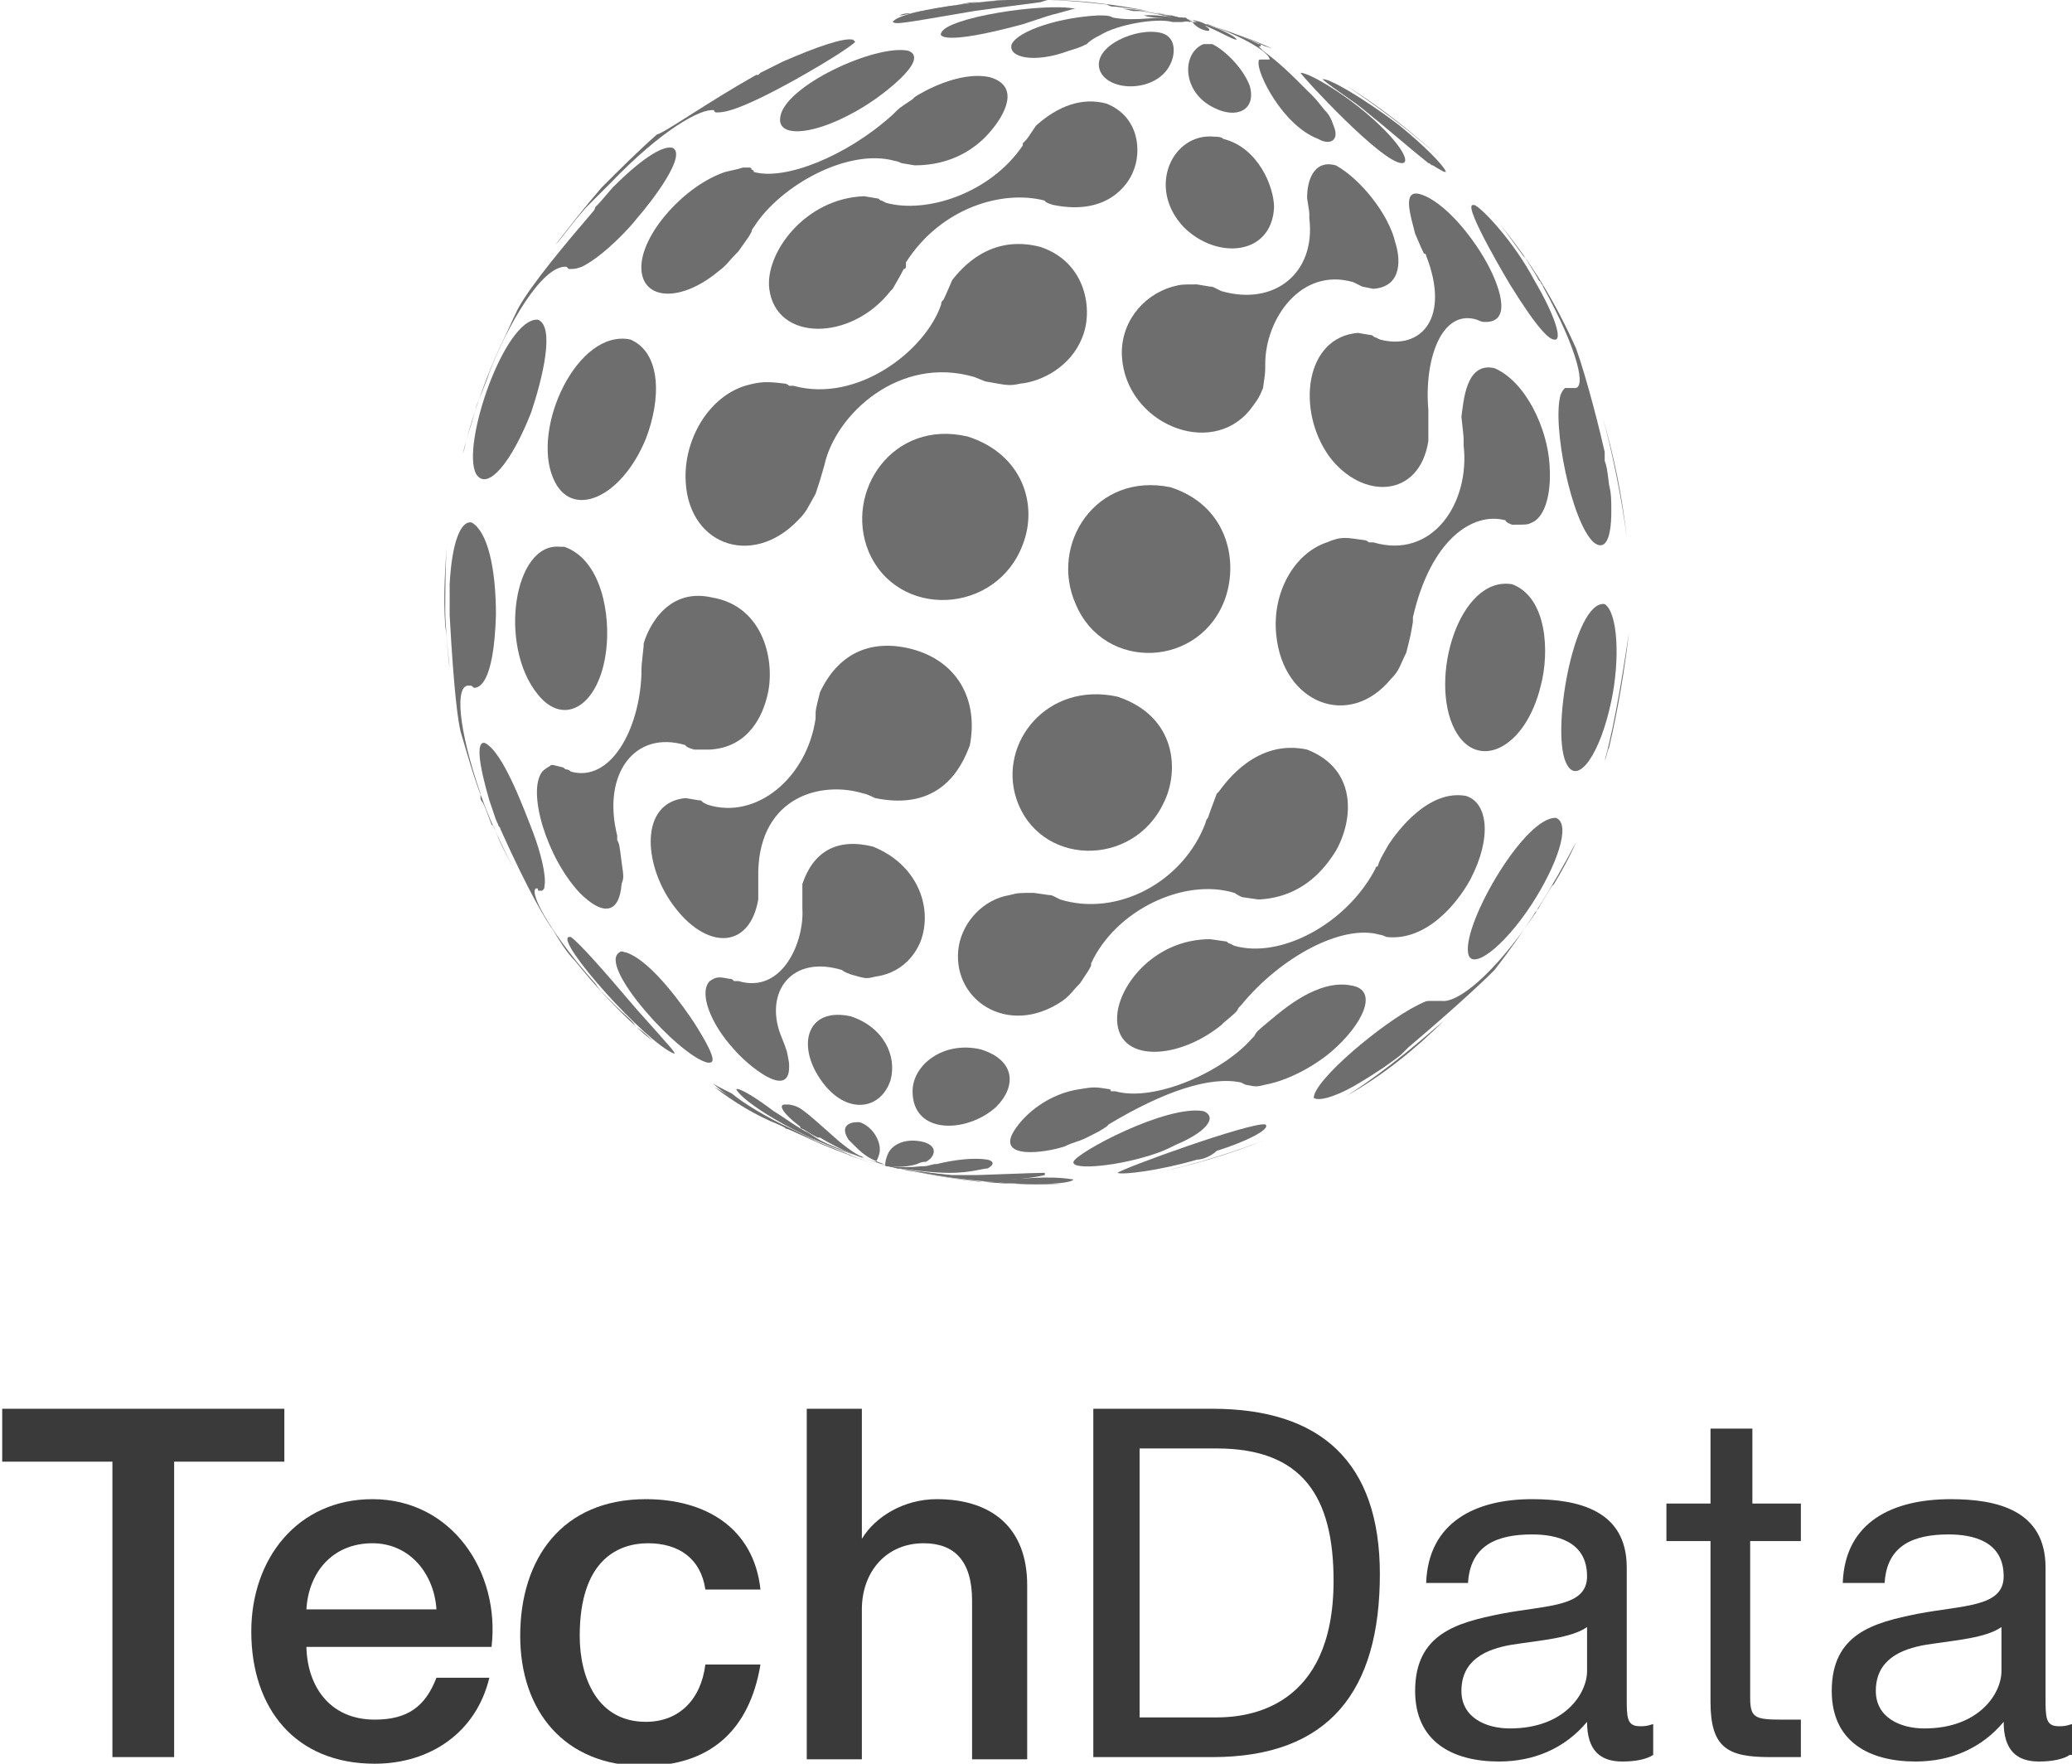 <?xml version="1.0" encoding="utf-8"?>
<!-- Generator: Adobe Illustrator 21.0.0, SVG Export Plug-In . SVG Version: 6.00 Build 0)  -->
<svg version="1.1" id="Layer_1" xmlns="http://www.w3.org/2000/svg" xmlns:xlink="http://www.w3.org/1999/xlink" x="0px" y="0px"
	 viewBox="0 0 94 80" style="enable-background:new 0 0 94 80;" xml:space="preserve">
<style type="text/css">
	.st0{fill:#3A3A3A;}
	.st1{fill:#808080;}
	.st2{fill:#F2F2F2;}
	.st3{fill:#6E6E6E;}
</style>
<g>
	<g>
		<g>
			<g>
				<path class="st0" d="M49.6,63.9H55c4.9,0,7.6,2.4,7.6,7.5c0,5.3-2.3,8.3-7.6,8.3h-5.4V63.9z M51.7,77.9h3.5
					c1.4,0,5.3-0.4,5.3-6.2c0-3.8-1.4-6-5.3-6h-3.5V77.9z"/>
				<path class="st0" d="M75,79.6c-0.3,0.2-0.8,0.3-1.4,0.3c-1,0-1.6-0.5-1.6-1.8c-1,1.2-2.4,1.8-4,1.8c-2.1,0-3.8-0.9-3.8-3.2
					c0-2.6,1.9-3.1,3.9-3.5c2.1-0.4,3.9-0.3,3.9-1.7c0-1.6-1.4-1.9-2.5-1.9c-1.6,0-2.8,0.5-2.9,2.2h-1.9C64.8,69,67,68,69.5,68
					c2.1,0,4.3,0.5,4.3,3.1V77c0,0.9,0,1.3,0.6,1.3c0.2,0,0.3,0,0.6-0.1V79.6z M72,73.8c-0.7,0.5-2.1,0.6-3.4,0.8
					c-1.2,0.2-2.3,0.7-2.3,2.1c0,1.2,1.1,1.7,2.2,1.7c2.5,0,3.5-1.6,3.5-2.6V73.8z"/>
				<path class="st0" d="M79.4,68.2h2.3v1.7h-2.3V77c0,0.9,0.2,1,1.4,1h0.9v1.7h-1.4c-1.9,0-2.7-0.4-2.7-2.5v-7.3h-2v-1.7h2v-3.4
					h1.9V68.2z"/>
				<path class="st0" d="M93.9,79.6c-0.3,0.2-0.8,0.3-1.4,0.3c-1,0-1.6-0.5-1.6-1.8c-1,1.2-2.4,1.8-4,1.8c-2.1,0-3.8-0.9-3.8-3.2
					c0-2.6,1.9-3.1,3.9-3.5c2.1-0.4,3.9-0.3,3.9-1.7c0-1.6-1.4-1.9-2.5-1.9c-1.6,0-2.8,0.5-2.9,2.2h-1.9c0.1-2.8,2.3-3.8,4.9-3.8
					c2.1,0,4.3,0.5,4.3,3.1V77c0,0.9,0,1.3,0.6,1.3c0.2,0,0.3,0,0.6-0.1V79.6z M90.8,73.8c-0.7,0.5-2.1,0.6-3.4,0.8
					c-1.2,0.2-2.3,0.7-2.3,2.1c0,1.2,1.1,1.7,2.2,1.7c2.5,0,3.5-1.6,3.5-2.6V73.8z"/>
			</g>
			<g>
				<path class="st0" d="M0.1,63.9h12.8v2.4h-5v13.4H5.1V66.3h-5V63.9z"/>
				<path class="st0" d="M13.9,74.6c0,1.8,1,3.4,3.1,3.4c1.5,0,2.3-0.6,2.8-1.9h2.4C21.6,78.6,19.5,80,17,80c-3.6,0-5.6-2.5-5.6-6
					c0-3.3,2.1-6,5.5-6c3.6,0,5.8,3.3,5.4,6.7H13.9z M19.8,73c-0.1-1.6-1.2-3-2.9-3c-1.8,0-2.9,1.3-3,3H19.8z"/>
				<path class="st0" d="M32,72.1c-0.2-1.4-1.2-2.1-2.6-2.1c-1.3,0-3.1,0.7-3.1,4.2c0,1.9,0.8,3.9,3,3.9c1.5,0,2.5-1,2.7-2.6h2.5
					c-0.5,3-2.3,4.6-5.3,4.6c-3.6,0-5.6-2.5-5.6-5.9c0-3.5,1.9-6.2,5.7-6.2c2.7,0,4.9,1.3,5.2,4.1H32z"/>
				<path class="st0" d="M36.6,63.9h2.5v5.9h0c0.6-1,1.9-1.8,3.4-1.8c2.5,0,4.1,1.3,4.1,3.9v7.9h-2.5v-7.2c0-1.8-0.8-2.6-2.2-2.6
					c-1.7,0-2.8,1.3-2.8,3v6.8h-2.5V63.9z"/>
			</g>
		</g>
	</g>
	<g>
		<path class="st1" d="M54.6,1.1c-0.2-0.1-0.3-0.1-0.6-0.2C54.3,1,54.5,1.1,54.6,1.1"/>
		<path class="st2" d="M53.3,23.4c0,0-0.1-0.1-0.1-0.2c0-0.1,0.1-0.2,0.1-0.2c0.2,0,0.3,0.3,0.4,0.4C53.6,23.4,53.4,23.5,53.3,23.4"
			/>
		<path class="st3" d="M53.1,2.9c-0.6,1.3-2.8,1.3-3.2,0.3c-0.4-1.1,1.7-2,2.8-1.7C53.4,1.7,53.3,2.5,53.1,2.9"/>
		<path class="st3" d="M46.4,1.1c-3.7,1-3.8,0.5-3.7,0.4c0.2-0.7,4.7-1.4,6.1-1.1c0,0,0,0,0,0c0,0,0,0,0,0c-0.1,0-0.1,0-0.8,0.2
			C47.6,0.7,47.6,0.7,46.4,1.1"/>
		<path class="st3" d="M53.7,0.9C53.7,0.9,53.7,0.9,53.7,0.9c-0.4-0.1-0.7-0.1-1.1-0.1c-0.5,0-0.7-0.1-0.7-0.1c0,0,0.8-0.1,2.2,0.3
			C54,0.9,53.7,0.9,53.7,0.9"/>
		<path class="st3" d="M54.1,0.9c-0.2,0-0.3,0.1-0.5,0.1c-0.1,0-0.1,0-0.3,0c0,0-0.1,0-0.1,0l0,0c-0.7-0.2-2.5,0.1-3.3,0.6
			c-0.2,0.1-0.4,0.2-0.6,0.4c-0.4,0.2-0.5,0.2-0.8,0.3c-1.6,0.6-2.8,0.3-2.6-0.3c0.3-0.6,2.1-1.2,3.9-1.3c0.4,0,0.5,0,0.7,0.1l0,0
			l0,0l0,0l0,0c1.1,0.2,2.1-0.1,3.2,0l0,0c0,0,0,0,0.1,0C53.9,0.9,53.9,0.9,54.1,0.9C54.1,1,54.1,0.9,54.1,0.9"/>
		<path class="st3" d="M53.4,0.8c-0.4-0.1-0.7-0.1-0.9-0.2c-0.4-0.1-0.6-0.1-1.1-0.1c-0.4-0.1-0.5-0.1-0.5-0.1c0.1,0,1.2,0,3.2,0.6
			C54,0.9,53.4,0.8,53.4,0.8"/>
		<path class="st3" d="M44.2,0.5c-3.5,0.6-3.5,0.6-3.7,0.5c0.3-0.6,5.6-1.2,7.1-1c-0.1,0-0.1,0-0.4,0.1C46.5,0.2,45.6,0.3,44.2,0.5"
			/>
		<path class="st3" d="M53.1,0.7c-0.1,0-0.1,0-0.2,0c-1-0.2-1.7-0.3-2.2-0.4c1.1,0.2,2.2,0.4,3.3,0.7C53.9,0.9,53.2,0.7,53.1,0.7"/>
		<path class="st3" d="M53.5,0.8c-1.1-0.3-2.1-0.4-2.9-0.5c-0.2,0-0.2,0-0.4-0.1l0,0l0,0c-0.3,0-2.6-0.4-5.8-0.1
			c-0.4,0-0.4,0-1.3,0.2c-0.5,0.1-0.9,0.2-1.3,0.2c-0.5,0.1-0.8,0.2-1,0.2c0.2-0.1,0.4-0.1,0.6-0.1c1.4-0.3,2.7-0.5,4.1-0.6
			c0.7,0,1.3,0,2,0c1.9,0,3.7,0.3,5.6,0.7l0,0c0.1,0,0.1,0,0.2,0.1c0.2,0.1,0.2,0.1,0.7,0.2C53.9,0.9,53.7,0.8,53.5,0.8"/>
		<path class="st3" d="M46.4,24.7c-1.2,3.2-5.7,3.4-7,0.3c-1.1-2.7,1.1-6,4.5-5.2C46.4,20.6,47.1,22.9,46.4,24.7"/>
		<path class="st3" d="M39.7,4.5c-2.3,1.6-4.5,1.9-4.3,0.8c0.2-1.4,4.3-3.3,5.8-3C42.3,2.7,39.7,4.5,39.7,4.5"/>
		<path class="st3" d="M29.3,19.9c-1.1,2.7-3.4,3.7-4.2,1.8c-1-2.3,1.1-6.8,3.5-6.3C30,16,30,18.1,29.3,19.9"/>
		<path class="st3" d="M51.4,7.8c-0.2,0.5-1.1,2-3.6,1.5c0,0,0,0,0,0c0,0-0.4-0.1-0.4-0.2l0,0c-1.9-0.5-4.7,0.3-6.3,2.8c0,0,0,0,0,0
			c0,0,0,0,0,0.1c0,0.1,0,0.1,0,0.1l0,0l0,0c0,0,0,0.1-0.1,0.1c-0.1,0.2-0.1,0.2-0.5,0.9l-0.1,0.1c-1.8,2.3-5.2,2.3-5.5-0.1
			c-0.2-1.6,1.6-4.1,4.3-4.2l0.6,0.1c0.1,0,0.1,0.1,0.2,0.1c0.2,0.1,0.2,0.1,0.2,0.1l0,0c1.8,0.5,4.7-0.4,6.2-2.6c0,0,0-0.1,0-0.1
			l0,0l0,0l0.1-0.1c0.1-0.1,0.1-0.1,0.5-0.7c1-0.9,2.1-1.3,3.2-1C51.7,5.3,51.8,6.9,51.4,7.8"/>
		<path class="st3" d="M49.1,15.3c-0.5,1.3-1.8,2-2.8,2.1c-0.5,0.1-0.5,0.1-1.6-0.1c0,0-0.5-0.2-0.5-0.2l0,0c-3.4-1-6.3,1.7-6.8,4
			c-0.2,0.7-0.2,0.7-0.4,1.3c-0.4,0.7-0.4,0.8-0.8,1.2c-2.1,2.2-5.1,1.1-5.1-2c0-1.8,1.1-3.6,2.7-4.1c0.7-0.2,1-0.2,1.8-0.1
			c0.1,0,0.2,0.1,0.2,0.1c0,0,0.1,0,0.1,0l0,0l0.1,0c2.9,0.8,6-1.6,6.7-3.7l0,0c0-0.1,0-0.1,0.1-0.2c0.1-0.2,0.1-0.2,0.4-0.9
			c0.4-0.5,1.7-2.1,4-1.5C49.3,11.9,49.6,14.1,49.1,15.3"/>
		<path class="st3" d="M44.9,6c-0.6,0.7-1.7,1.5-3.4,1.5l-0.6-0.1c-0.2-0.1-0.3-0.1-0.3-0.1l0,0c-2.1-0.6-5.2,1.1-6.4,3l0,0
			c0,0-0.1,0.1-0.1,0.2c-0.1,0.2-0.1,0.2-0.6,0.9c-0.5,0.5-0.5,0.6-0.9,0.9c-1.8,1.5-3.6,1.3-3.5-0.3c0.1-1.5,2-3.6,3.8-4.2
			c0.4-0.1,0.5-0.1,0.8-0.2c0,0,0,0,0.1,0l0,0L34,7.6c0,0,0.1,0,0.1,0.1c0,0,0.1,0,0.1,0.1l0,0c1.4,0.4,4.2-0.7,6.3-2.6l0,0
			c0,0,0,0,0,0c0,0,0.1-0.1,0.1-0.1c0.2-0.2,0.2-0.2,0.8-0.6l0.1-0.1c0.3-0.2,2-1.2,3.4-0.9C46.3,3.9,45.6,5.2,44.9,6"/>
		<path class="st3" d="M24.1,18.7c-0.9,2.3-2,3.6-2.5,2.8c-0.7-1.3,1.3-7.1,2.8-7C25.2,14.8,24.6,17.2,24.1,18.7"/>
		<path class="st3" d="M36.1,3.6c-2.7,1.5-3.3,1.5-3.6,1.5c0,0,0,0,0,0c0,0-0.1,0-0.1-0.1l0,0c-0.6-0.1-2.4,0.9-4.7,3.3c0,0,0,0,0,0
			c0,0-0.1,0.1-0.1,0.1c0,0,0,0,0,0l0,0l0,0c0,0-0.1,0.1-0.1,0.1c-0.2,0.2-0.2,0.2-0.8,0.8l-0.1,0.1c-0.8,0.9-1.1,1.4-1.4,1.7
			c0.7-0.9,1.4-1.8,2.1-2.6c0.8-0.8,1.6-1.6,2.5-2.4C30.2,6,32,4.7,34.3,3.4c0,0,0.1,0,0.1,0l0,0l0,0c0,0,0.1-0.1,0.1-0.1
			c0.2-0.1,0.2-0.1,1-0.5c1.6-0.7,2.8-1.1,3.2-1c0,0,0,0,0.1,0.1C38.6,2.1,37.7,2.7,36.1,3.6"/>
		<path class="st3" d="M28.9,9.9c-0.3,0.4-1.5,1.7-2.5,2.2c-0.3,0.1-0.3,0.1-0.6,0.1c0,0-0.1-0.1-0.1-0.1l0,0
			c-1.1-0.1-2.7,2.7-3.5,4.8c-0.1,0.3-0.1,0.3-0.5,1.3c-0.1,0.2-0.2,0.7-0.4,1.3c-0.1,0.3-0.2,0.6-0.3,1.1c0.1-0.3,0.1-0.5,0.2-0.8
			c0.4-1.4,0.9-2.8,1.5-4.1c0.3-0.6,0.5-1.1,0.8-1.7c0.6-1.1,2.2-3,3.4-4.4l0,0c0,0,0.1-0.1,0.1-0.2c0.2-0.2,0.2-0.2,0.8-0.9
			C29,7.3,30,6.6,30.5,6.7C31.2,7,29.6,9.1,28.9,9.9"/>
		<path class="st3" d="M40.4,49c-0.5,1.5-2.3,1.6-3.4-0.4c-0.8-1.5-0.2-2.9,1.6-2.5C40.1,46.6,40.7,47.9,40.4,49"/>
		<path class="st3" d="M27.5,29.5c-0.3,2.5-1.9,3.5-3.1,2c-1.8-2.2-1.1-6.9,1-6.7c0.1,0,0.1,0,0.2,0C27.3,25.4,27.7,27.9,27.5,29.5"
			/>
		<path class="st3" d="M31.5,46.4c1.2,1.9,0.8,1.8,0.6,1.8c-1.3-0.3-5-4.4-4-5c0.1-0.1,0.2,0,0.3,0C29.6,43.6,31.1,45.8,31.5,46.4"
			/>
		<path class="st3" d="M44,33.8c-0.4,1.1-1.4,3-4.3,2.4c0,0,0,0,0,0c0,0-0.4-0.2-0.5-0.2l0,0c-1.9-0.6-4.7,0.1-4.8,3.5c0,0,0,0,0,0
			c0,0,0,0.1,0,0.1c0,0,0,0.1,0,0.1l0,0l0,0c0,0,0,0.1,0,0.1c0,0.2,0,0.2,0,0.9l0,0.1C34,43.1,32,43.1,30.5,41
			c-1.3-1.8-1.5-4.6,0.6-4.8l0.6,0.1c0.1,0,0.1,0,0.2,0.1c0.2,0.1,0.2,0.1,0.2,0.1l0,0c2.2,0.7,4.5-1.2,4.9-3.9c0,0,0,0,0,0l0,0l0,0
			c0,0,0-0.1,0-0.1c0-0.3,0-0.3,0.2-1.1c0.8-1.7,2.2-2.4,4-2l0,0h0c0,0,0,0,0,0l0,0h0l0,0h0h0C43.4,29.9,44.4,31.7,44,33.8
			C44,33.8,44,33.8,44,33.8"/>
		<path class="st3" d="M41.8,42.6c-0.1,0.3-0.6,1.5-2.1,1.7c-0.4,0.1-0.4,0.1-1.1-0.1c0,0-0.3-0.1-0.4-0.2l0,0
			c-2.3-0.7-3.5,1-2.8,2.9c0.2,0.5,0.2,0.5,0.3,0.8c0.1,0.5,0.1,0.5,0.1,0.7c0,1.5-1.9-0.1-2.5-0.8c-1.1-1.2-1.6-2.6-1.1-3.1
			c0.3-0.2,0.4-0.2,0.9-0.1c0.1,0,0.1,0,0.2,0.1c0,0,0.1,0,0.1,0l0,0l0.1,0c2,0.6,3-1.8,2.9-3.3l0,0c0-0.1,0-0.1,0-0.2
			c0-0.2,0-0.2,0-0.9c0.5-1.5,1.6-2.1,3.2-1.7C41.6,39.2,42.3,41.1,41.8,42.6"/>
		<path class="st3" d="M34.8,31.6c-0.2,0.8-0.8,2.3-2.6,2.4L31.5,34c0,0-0.4-0.1-0.4-0.2l0,0c-2.3-0.7-3.8,1.3-3.1,4.1l0,0
			c0,0.1,0,0.1,0,0.2c0.1,0.2,0.1,0.2,0.2,1c0.1,0.7,0.1,0.7,0,1c-0.1,1.3-0.8,1.5-1.9,0.4c-1.5-1.6-2.4-4.6-1.7-5.5
			c0.2-0.2,0.3-0.2,0.4-0.3c0.1,0,0.1,0,0.1,0l0,0l0.4,0.1c0.1,0,0.1,0.1,0.2,0.1c0,0,0.1,0,0.2,0.1l0,0c1.8,0.5,3.1-1.9,3.2-4.4
			l0,0c0,0,0,0,0,0c0,0,0-0.1,0-0.1c0-0.3,0-0.3,0.1-1.2l0-0.1c0.1-0.4,0.9-2.6,3.1-2.1C34.7,27.5,35.2,30.1,34.8,31.6"/>
		<path class="st3" d="M28.9,45.8c1.7,1.9,1.7,1.9,1.7,2c0,0,0,0,0,0c-1.3-0.5-5.4-5.1-4.8-5.3c0,0,0,0,0.1,0
			C26.3,42.8,27.2,43.8,28.9,45.8"/>
		<path class="st3" d="M22.5,27.9c-0.1,3.2-0.8,3.3-1,3.3l0,0c-0.1-0.1-0.1-0.1-0.2-0.1l0,0c-0.7-0.1-0.5,2,0.5,4.9c0,0,0,0,0,0
			c0,0,0,0.1,0,0.1c0,0.1,0,0.1,0,0.1l0,0l0,0c0,0,0,0.1,0.1,0.2c0.1,0.2,0.1,0.2,0.4,1l0.1,0.1c0.3,0.8,0.6,1.3,0.9,1.9
			c-0.5-1-1-2-1.4-3.1c-0.4-1-0.7-2.1-1-3.1c-0.1-0.4-0.3-1.6-0.5-5.3c0,0,0,0,0,0l0,0l0,0c0,0,0-0.1,0-0.2c0-0.3,0-0.3,0-1.2
			c0.1-1.9,0.5-2.9,1-2.8h0l0,0l0,0l0,0h0h0h0h0C22.1,24.1,22.5,25.7,22.5,27.9L22.5,27.9"/>
		<path class="st3" d="M24.2,37.8c0.3,0.8,0.6,1.9,0.5,2.4c0,0.1,0,0.1-0.1,0.2c0,0-0.1,0-0.1,0c-0.1,0-0.1,0-0.1-0.1l0,0
			c0,0-0.1,0-0.1,0c-0.3,0.3,0.9,2.3,2.7,4.3c0.2,0.3,0.2,0.3,0.9,1c0.4,0.4,0.8,0.7,0.9,0.9c0.2,0.2,0.4,0.4,0.8,0.7
			c-0.2-0.2-0.4-0.4-0.7-0.6c-1-0.9-2-2-2.8-3c-0.4-0.4-0.7-0.9-1-1.4c-0.3-0.4-1.1-1.7-2.4-4.6l0,0c0-0.1-0.1-0.1-0.1-0.2
			c-0.1-0.2-0.1-0.2-0.4-1.1c-0.5-1.7-0.6-2.7-0.2-2.6C22.8,34.1,23.7,36.5,24.2,37.8"/>
		<path class="st3" d="M20.2,27.7c0,0.6,0.1,1.7,0.2,2.6c-0.1-0.6-0.1-1.3-0.2-1.9c-0.1-1.4,0-2.7,0.1-4.1
			C20.2,25.5,20.2,27,20.2,27.7"/>
		<path class="st3" d="M36.7,51.4c0.6,0.4,0.6,0.4,2.1,1c-2.8-0.9-5.2-2.5-5.4-3c0,0,0,0,0,0c0,0,0,0,0.1,0c0.3,0.1,0.8,0.4,1.6,1
			C35.6,50.7,36.1,51.1,36.7,51.4"/>
		<path class="st3" d="M39.9,52.3c0,0-0.1,0.4-0.2,0.4c0,0,0,0,0,0c0,0,0,0,0,0l0,0c0,0,0,0,0,0c0,0,0,0,0,0c0.1,0,0.2,0.1,0.4,0.1
			c-0.6-0.2-0.9-0.4-1.3-0.8c0,0,0,0,0,0l0,0l0,0c0,0,0,0,0,0c-0.1-0.1-0.1-0.1-0.3-0.3c-0.4-0.6,0-0.8,0.4-0.8c0,0,0.1,0,0.1,0
			C39.6,51.1,40,51.8,39.9,52.3"/>
		<path class="st3" d="M38.1,51.8c0.5,0.4,0.8,0.6,1.1,0.7l0,0c0,0,0,0-0.1,0l0,0c0.2,0.1,0.7,0.2,0.9,0.3c-1-0.3-1.8-0.6-2.8-1.2
			l0,0c0,0,0,0,0,0c0,0-0.1,0-0.1,0c-0.2-0.1-0.2-0.1-0.7-0.4c0,0-0.1,0-0.1-0.1c-0.8-0.6-1-1-0.7-1c0,0,0.1,0,0.2,0
			C36.3,50.2,36.3,50.2,38.1,51.8"/>
		<path class="st3" d="M35.8,51.2c1.2,0.6,2.1,0.9,2.8,1.2l0,0c0,0,0,0-0.1,0l0,0c0.6,0.2,1.2,0.4,1.5,0.5
			C38.5,52.4,37.1,51.9,35.8,51.2C35.7,51.2,35.7,51.2,35.8,51.2l-0.1,0l0,0c0,0-0.1,0-0.1-0.1c-0.2-0.1-0.2-0.1-1-0.5
			c-1.4-0.7-2.1-1.3-2.3-1.5c0,0,0,0,0,0c0.1,0.1,0.3,0.2,0.9,0.5C33.8,50.1,34.7,50.6,35.8,51.2"/>
		<path class="st3" d="M35.3,51c1.2,0.6,2.2,0.9,2.5,1c-0.7-0.2-1.3-0.5-1.9-0.8c-1.1-0.5-2.5-1.3-3.5-1.9
			C33.3,50,34.3,50.6,35.3,51"/>
		<path class="st3" d="M63.5,5.7c1.1,0.9,2,1.8,2.1,2.1c-0.1,0-0.1,0-0.6-0.3c-0.1,0-0.1-0.1-0.2-0.1c-1-0.8-1.9-1.6-2.9-2.4
			c-0.6-0.5-1.3-0.9-1.9-1.4c0,0,0,0,0,0C60.2,3.5,61.8,4.4,63.5,5.7"/>
		<path class="st3" d="M57.1,2c-0.9-0.4-1.8-0.7-3-1C55.1,1.2,56.1,1.6,57.1,2"/>
		<path class="st3" d="M65.6,7.4c-1.4-1.3-3-2.5-4.5-3.5C62.7,4.9,64.2,6.1,65.6,7.4"/>
		<path class="st3" d="M55,1.2c0.4,0.1,0.8,0.3,1.2,0.4c0.9,0.3,1.5,0.6,1.5,0.6c0,0,0,0-0.3-0.1c-1.1-0.5-2.1-0.8-3.4-1.2l0,0
			C54.3,1,55,1.2,55,1.2"/>
		<path class="st3" d="M62.4,5.5c1.2,1.1,1.6,1.9,1.2,1.9c-0.9,0-4.5-3.9-4.6-4.1c0,0,0,0,0,0c0,0,0,0,0,0
			C59.4,3.3,61.1,4.3,62.4,5.5"/>
		<path class="st3" d="M56.7,3.9C57,5,56.1,5.4,55.1,4.9c-1.5-0.7-1.5-2.5-0.5-2.9C54.8,2,54.9,2,55,2C55.6,2.3,56.4,3.1,56.7,3.9"
			/>
		<path class="st3" d="M54.7,1.1C54.7,1.1,54.7,1.1,54.7,1.1c0.9,0.3,1.4,0.6,1.4,0.7c-0.1,0-0.3-0.1-0.7-0.3
			c-0.6-0.3-0.9-0.4-1.3-0.6C54.2,1,54.7,1.1,54.7,1.1"/>
		<path class="st3" d="M54.7,1.1c1.1,0.3,2,0.7,2.4,0.9c0.1,0,0.1,0,0.1,0.1c0,0,0,0,0,0c0,0-0.1,0-0.1,0l0,0c0,0,0,0,0,0
			c0,0,0,0,0.2,0.2c0.8,0.6,1.2,1,2.1,1.9c0,0,0,0,0,0c0,0,0.1,0.1,0.1,0.1c0.2,0.2,0.2,0.2,0.6,0.7c0.2,0.2,0.3,0.4,0.4,0.7
			c0.3,0.7-0.2,0.9-0.7,0.6c-1.6-0.6-2.8-3-2.7-3.5c0-0.1,0-0.1,0.2-0.1c0,0,0.1,0,0.1,0l0,0l0,0l0,0c0.2,0,0.2,0,0.2,0
			c0-0.3-1.1-1-2.8-1.6L54.7,1.1C54.7,1.1,54.7,1.1,54.7,1.1c-0.2-0.1-0.2-0.1-0.6-0.2C54.3,1,54.5,1.1,54.7,1.1"/>
		<path class="st3" d="M54.4,1c0.2,0.1,0.3,0.1,0.3,0.2c0.2,0.1,0.2,0.2,0.1,0.2c-0.1,0-0.5-0.1-0.7-0.4c0,0,0,0,0,0
			C54.1,1,54.4,1,54.4,1"/>
		<path class="st3" d="M69.6,12.7c1,1.7,1.3,2.8,0.9,2.7c-0.2,0-0.7-0.4-2-2.5c0,0-2.1-3.5-1.7-3.6c0,0,0,0,0.1,0
			C67.3,9.5,68.7,11,69.6,12.7"/>
		<path class="st3" d="M73.1,31.8c-0.5,2.4-1.5,3.8-2,2.9c-0.8-1.3,0.3-7.5,1.7-7.3C73.4,27.8,73.5,29.9,73.1,31.8"/>
		<path class="st3" d="M73.8,24.4c-0.2-1.7-0.7-4.1-1.1-5.5C73.2,20.6,73.6,22.5,73.8,24.4"/>
		<path class="st3" d="M73,33.9c-0.1,0.2-0.1,0.4-0.2,0.6c0.5-1.8,0.9-4.5,1.1-5.8C73.7,30.4,73.4,32.2,73,33.9"/>
		<path class="st3" d="M71.5,15.8c0.5,1.4,1.1,3.8,1.3,4.7c0,0,0,0,0,0c0,0.1,0,0.1,0,0.2l0,0c0,0.1,0,0.1,0,0.2
			c0.1,0.3,0.1,0.3,0.2,1.1c0.1,0.4,0.1,0.7,0.1,1.2c0,1.3-0.3,1.8-0.8,1.4c-1-0.9-1.9-5.3-1.5-6.7c0.1-0.2,0.1-0.2,0.2-0.3
			c0,0,0,0,0,0l0,0l0.2,0l0.1,0c0,0,0.1,0,0.1,0l0,0c0.6,0.1,0.2-1.7-1.4-4.6c0,0,0,0,0,0c0-0.1-0.1-0.1-0.1-0.2l0,0
			c0,0-0.1-0.1-0.1-0.1c-0.1-0.2-0.1-0.2-0.6-1l-0.1-0.1c-0.3-0.4-0.7-1-1.2-1.6C69.5,11.9,70.6,13.8,71.5,15.8"/>
		<path class="st3" d="M69.9,31.1C69.2,34,67,35,66,33.1c-1.2-2.3,0.2-7,2.6-6.6C70.2,27.1,70.3,29.6,69.9,31.1"/>
		<path class="st3" d="M57.8,9.4c-0.1,2.2-2.6,2.4-4.1,0.9C52,8.5,53.2,6,55.1,6.2c0.1,0,0.3,0,0.4,0.1C57.1,6.7,57.8,8.5,57.8,9.4"
			/>
		<path class="st3" d="M55.6,27.1c-1.1,3.2-5.5,3.4-6.8,0.3c-1.2-2.7,0.9-6,4.3-5.3C55.6,22.9,56.2,25.3,55.6,27.1"/>
		<path class="st3" d="M67.6,12.2c0.2,0.4,1.2,2.5-0.3,2.4c0,0,0,0,0,0c-0.1,0-0.3-0.1-0.3-0.1l0,0c-1.6-0.5-2.4,1.8-2.2,4.1
			c0,0,0,0,0,0l0,0l0,0c0,0.1,0,0.1,0,0.2c0,0.3,0,0.3,0,1.1l0,0.1c-0.4,2.6-3,2.7-4.5,0.7c-1.5-2.1-1.1-5.4,1.3-5.6l0.6,0.1
			c0.1,0,0.1,0.1,0.2,0.1c0.2,0.1,0.2,0.1,0.2,0.1l0,0c1.9,0.5,3.2-1,2.1-3.8c0,0,0,0,0,0l0,0l0,0c0,0,0-0.1-0.1-0.1
			c-0.1-0.2-0.1-0.2-0.4-0.9c-0.2-0.8-0.6-2,0.2-1.8C65.5,9.1,66.9,10.8,67.6,12.2"/>
		<path class="st3" d="M70.3,21.1c0.1,1.5-0.3,2.4-0.8,2.6c-0.2,0.1-0.2,0.1-0.9,0.1c0,0-0.3-0.1-0.3-0.2l0,0
			c-1.5-0.4-3.4,0.9-4.2,4.4c0,0,0,0,0,0c0,0.1,0,0.2,0,0.2c-0.1,0.6-0.1,0.6-0.3,1.4c-0.3,0.6-0.3,0.8-0.7,1.2
			c-1.9,2.3-4.9,1.1-5.2-2c-0.2-1.9,0.8-3.7,2.3-4.2c0.7-0.3,0.9-0.2,1.7-0.1c0.1,0,0.2,0.1,0.2,0.1c0,0,0.1,0,0.1,0l0,0l0.1,0
			c2.7,0.8,4.4-1.8,4.1-4.4l0,0c0-0.1,0-0.1,0-0.2c0-0.2,0-0.2-0.1-1.1c0.1-0.7,0.2-2.5,1.5-2.2C69.2,17.3,70.2,19.4,70.3,21.1"/>
		<path class="st3" d="M63.3,11c0.2,0.6,0.4,2-1,2.1l-0.5-0.1c-0.2-0.1-0.4-0.2-0.4-0.2l0,0c-2.4-0.7-4,1.7-4,3.7l0,0c0,0,0,0,0,0
			c0,0,0,0.1,0,0.1c0,0.3,0,0.3-0.1,1c-0.2,0.5-0.3,0.6-0.6,1c-1.8,2.2-5.6,0.6-5.8-2.4c-0.1-1.5,0.9-2.8,2.3-3.2
			c0.4-0.1,0.4-0.1,1.1-0.1c0,0,0,0,0,0h0l0.6,0.1c0.1,0,0.1,0,0.3,0.1c0.2,0.1,0.2,0.1,0.2,0.1l0,0c2.4,0.7,4.3-0.8,4-3.3l0,0
			c0,0,0-0.1,0-0.1c0-0.2,0-0.2-0.1-0.8l0-0.1c0-0.5,0.2-1.7,1.3-1.4C61.7,8.1,63,9.7,63.3,11"/>
		<path class="st3" d="M69.5,41c-1.3,2-2.8,3.1-2.9,2.2c-0.2-1.4,2.6-6.2,4-6.1C71.3,37.4,70.6,39.3,69.5,41"/>
		<path class="st3" d="M54.3,52.6c-1.7,0.5-3.4,0.7-3.6,0.6c0.2-0.2,6-2.3,6.7-2.2c0.3,0.2-0.9,0.8-2.2,1.2
			C55,52.4,54.6,52.6,54.3,52.6"/>
		<path class="st3" d="M61.1,49.7c1.9-1.2,3.7-2.8,4.4-3.4C64.2,47.6,62.7,48.8,61.1,49.7"/>
		<path class="st3" d="M52,53.3c2.4-0.5,4.4-1.2,5.4-1.6C55.7,52.4,53.9,52.9,52,53.3"/>
		<path class="st3" d="M67.8,44c-0.2,0.2-1.3,1.3-3.9,3.5c0,0,0,0,0,0c0,0-0.1,0.1-0.1,0.1l0,0c0,0-0.1,0.1-0.1,0.1
			c-0.2,0.2-0.2,0.2-0.9,0.7c-0.3,0.2-0.6,0.4-1.1,0.7c-0.8,0.5-1.8,0.9-2.1,0.7c0-0.8,3.1-3.4,4.7-4.2c0.4-0.2,0.4-0.2,0.6-0.2
			c0.1,0,0.1,0,0.1,0l0,0l0.2,0l0.1,0l0.1,0l0,0c0.7,0.1,2.3-1.1,4.2-3.9c0,0,0,0,0,0c0,0,0.1-0.1,0.1-0.2l0,0c0,0,0.1-0.1,0.1-0.1
			c0.1-0.2,0.1-0.2,0.6-1l0.1-0.1c0.3-0.5,0.7-1.2,1-1.9C70.4,40.3,69.2,42.2,67.8,44"/>
		<path class="st3" d="M52.5,52.3c-1.7,0.6-3.9,0.8-3.8,0.4c0.1-0.4,4.2-2.6,5.9-2.3c0.7,0.3,0,1-1.2,1.5
			C53.2,52,52.8,52.2,52.5,52.3"/>
		<path class="st3" d="M52.8,36.4c-1.4,3-5.7,2.9-6.7-0.2c-0.8-2.5,1.4-5.3,4.6-4.6C53.4,32.5,53.5,35,52.8,36.4"/>
		<path class="st3" d="M45.2,50.2c-1.3,1.2-3.8,1.3-3.8-0.7c0-1.2,1.4-2.3,3.1-1.9C46.1,48.1,46.1,49.3,45.2,50.2"/>
		<path class="st3" d="M66.7,39.9c-0.6,1.1-2,2.8-3.8,2.6c0,0,0,0,0,0c0,0-0.2-0.1-0.3-0.1l0,0c-1.7-0.5-4.5,1-6.3,3.2c0,0,0,0,0,0
			l0,0l0,0c0,0-0.1,0.1-0.1,0.1c-0.1,0.2-0.1,0.2-0.7,0.7l-0.1,0.1c-2.1,1.7-5,1.7-4.7-0.6c0.2-1.4,1.8-3.3,4.2-3.3l0.7,0.1
			c0.1,0,0.1,0.1,0.2,0.1c0.2,0.1,0.2,0.1,0.2,0.1l0,0c2.1,0.6,5.1-1,6.4-3.5c0,0,0,0,0,0l0,0l0,0c0,0,0-0.1,0.1-0.1
			c0.1-0.3,0.1-0.3,0.5-1c0.4-0.6,1.8-2.5,3.5-2.2h0h0l0,0c0,0,0,0,0,0h0h0l0,0l0,0C67.5,36.4,67.7,38,66.7,39.9
			C66.7,39.9,66.7,39.9,66.7,39.9"/>
		<path class="st3" d="M60.4,47.7c-0.7,0.6-1.9,1.3-3,1.5c-0.4,0.1-0.4,0.1-0.9,0c0,0-0.2-0.1-0.2-0.1l0,0c-1.4-0.3-3.5,0.4-6,1.9
			c0,0,0,0,0,0c0,0-0.1,0.1-0.1,0.1c-0.3,0.2-0.3,0.2-0.9,0.5c-0.4,0.2-0.6,0.2-1,0.4c-0.9,0.3-3.1,0.6-2.3-0.7
			c0.5-0.8,1.6-1.7,3-1.9c0.6-0.1,0.7-0.1,1.3,0c0,0,0.1,0,0.1,0.1l0.1,0l0,0l0.1,0c1.8,0.5,4.9-0.9,6.2-2.4l0,0
			c0,0,0.1-0.1,0.1-0.1c0.1-0.2,0.1-0.2,0.7-0.7c0.6-0.5,2.2-1.9,3.7-1.6C62.6,44.9,61.8,46.5,60.4,47.7"/>
		<path class="st3" d="M60.6,38.6c-0.5,0.8-1.5,2.1-3.5,2.2l-0.7-0.1c-0.1,0-0.4-0.2-0.4-0.2l0,0c-2.3-0.7-5.4,0.8-6.5,3.2l0,0
			c0,0,0,0,0,0c0,0,0,0.1,0,0.1c-0.1,0.2-0.1,0.2-0.5,0.8c-0.4,0.4-0.4,0.5-0.8,0.8c-2.5,1.7-5.1-0.1-4.7-2.5
			c0.2-1.1,1.1-2.1,2.3-2.3c0.4-0.1,0.4-0.1,1.1-0.1c0,0,0,0,0,0l0,0l0.7,0.1c0.1,0,0.1,0,0.3,0.1c0.2,0.1,0.2,0.1,0.2,0.1l0,0
			c2.6,0.8,5.6-0.8,6.6-3.5l0,0c0,0,0-0.1,0.1-0.2c0.1-0.3,0.1-0.3,0.4-1.1l0.1-0.1c0.3-0.4,1.7-2.4,4-1.9
			C61.6,34.9,61.4,37.2,60.6,38.6"/>
		<path class="st3" d="M44.9,53.6c-1.4-0.1-2.6-0.3-3.4-0.5c0.8,0.1,1.9,0.3,3.7,0.4c1.2,0,2.3-0.2,3.5,0
			C48.6,53.7,46.9,53.8,44.9,53.6"/>
		<path class="st3" d="M41.4,53.1C40.8,53,40.6,53,40,52.8l0,0c2,0.5,3.5,0.7,4.4,0.8c0,0,0,0,0,0c0.1,0,0.1,0,0.2,0l0,0
			c0.1,0,0.1,0,0.2,0c0.3,0,0.3,0,1.2,0.1c0,0,0.1,0,0.1,0c0.7,0,1.4,0,2.1,0C46,53.8,43.7,53.6,41.4,53.1"/>
		<path class="st3" d="M41.6,52.8c-0.6,0.2-1.3,0.1-1.4,0.1c-0.1,0,0-0.4,0.1-0.6c0.2-0.4,0.8-0.7,1.6-0.5c0.7,0.2,0.5,0.7,0.1,0.9
			C41.9,52.7,41.8,52.7,41.6,52.8"/>
		<path class="st3" d="M44.3,53.5c-1.6-0.1-2.8-0.4-3.1-0.4l0,0l0,0l0,0c-0.4-0.1-0.8-0.2-1.2-0.3c1,0.3,2.1,0.4,3.2,0.5
			c0,0,0,0,0.1,0l0,0l0,0c0,0,0.1,0,0.1,0c0.2,0,0.2,0,0.9,0c2.8-0.1,2.8-0.1,3-0.1c0,0,0,0,0.1,0c0,0,0,0,0,0.1
			C47,53.4,45.8,53.6,44.3,53.5"/>
		<path class="st3" d="M43.1,53.2c-0.7,0-1.5-0.1-2.3-0.2l-0.1,0l0,0l0,0c-0.3-0.1-0.5-0.1-0.8-0.2c0.2,0.1,1,0.2,1.9,0.1l0,0
			c0,0,0,0,0.1,0c0.1,0,0.1,0,0.5-0.1c0,0,0.1,0,0.1,0c0.8-0.2,1.7-0.3,2.3-0.2c0.4,0.1,0.2,0.3,0,0.4C44.6,53,44,53.2,43.1,53.2"/>
	</g>
</g>
</svg>
